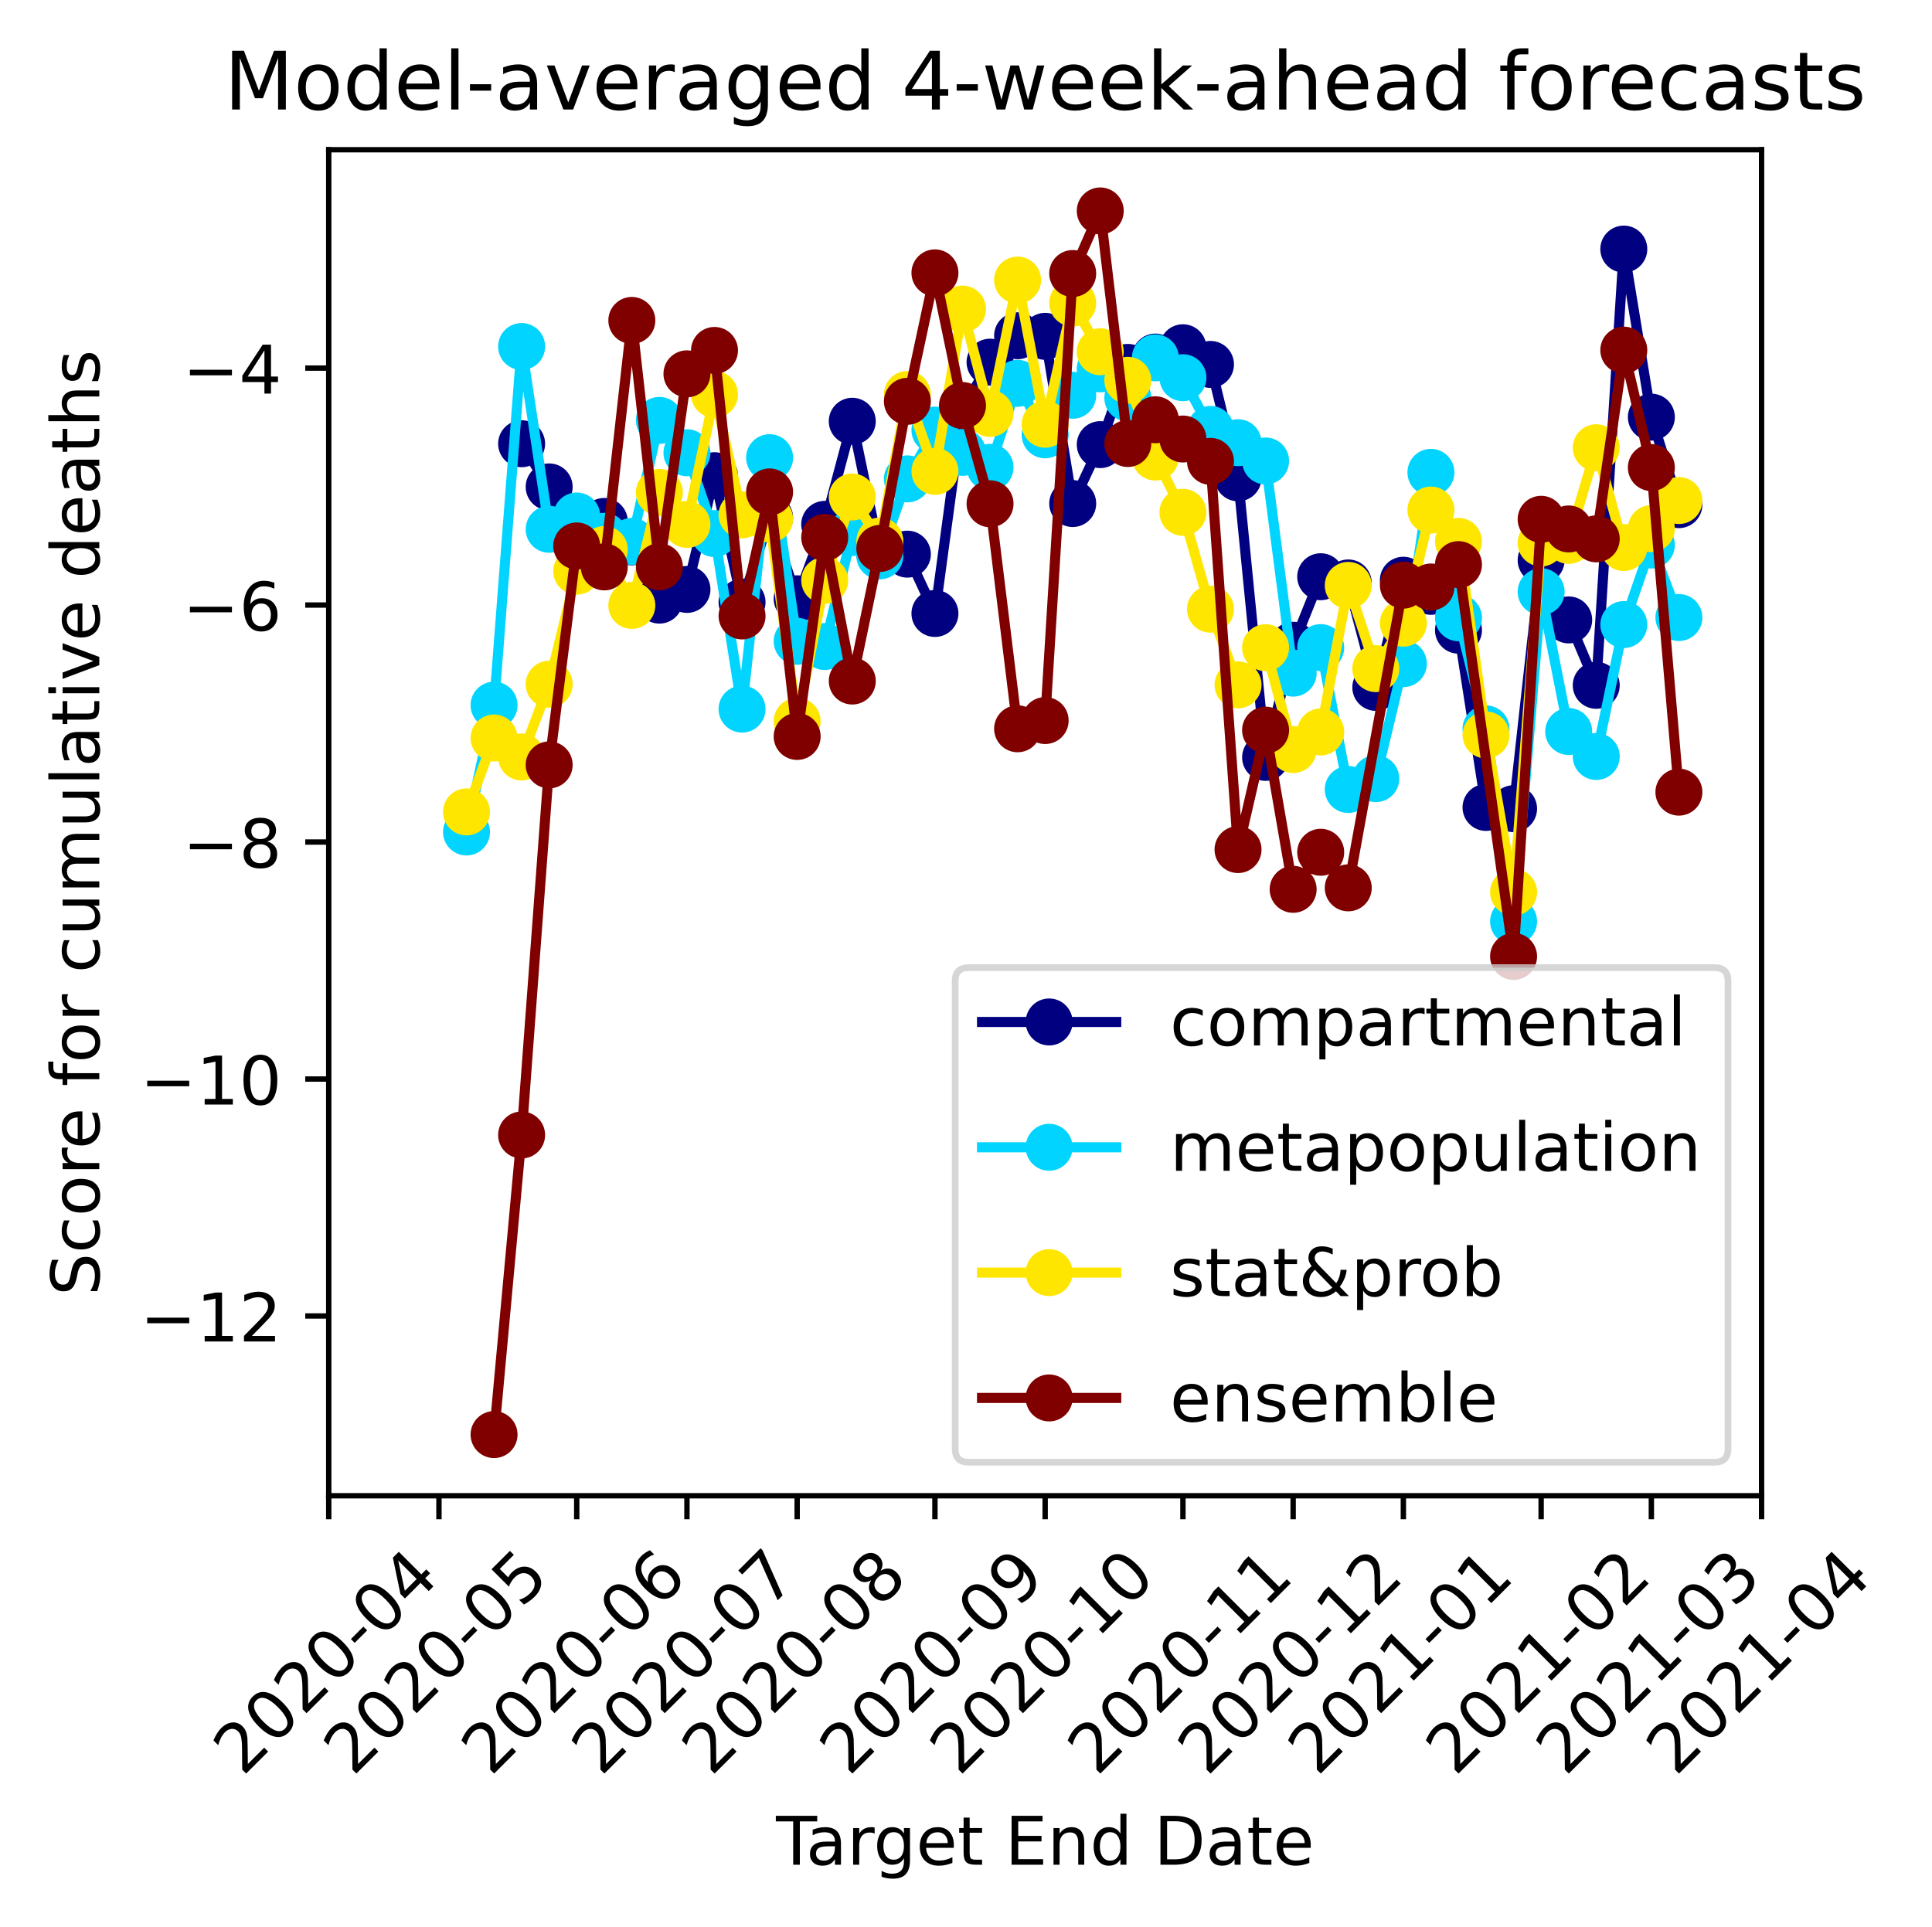 <?xml version="1.0" encoding="utf-8" standalone="no"?>
<!DOCTYPE svg PUBLIC "-//W3C//DTD SVG 1.1//EN"
  "http://www.w3.org/Graphics/SVG/1.1/DTD/svg11.dtd">
<!-- Created with matplotlib (https://matplotlib.org/) -->
<svg height="287.186pt" version="1.1" viewBox="0 0 287.877 287.186" width="287.877pt" xmlns="http://www.w3.org/2000/svg" xmlns:xlink="http://www.w3.org/1999/xlink">
 <defs>
  <style type="text/css">
*{stroke-linecap:butt;stroke-linejoin:round;}
  </style>
 </defs>
 <g id="figure_1">
  <g id="patch_1">
   <path d="M 0 287.186 
L 287.877 287.186 
L 287.877 0 
L 0 0 
z
" style="fill:#ffffff;"/>
  </g>
  <g id="axes_1">
   <g id="patch_2">
    <path d="M 48.983 222.919 
L 262.483 222.919 
L 262.483 22.318 
L 48.983 22.318 
z
" style="fill:#ffffff;"/>
   </g>
   <g id="matplotlib.axis_1">
    <g id="xtick_1">
     <g id="line2d_1">
      <defs>
       <path d="M 0 0 
L 0 3.5 
" id="mfca79dfb87" style="stroke:#000000;stroke-width:0.8;"/>
      </defs>
      <g>
       <use style="stroke:#000000;stroke-width:0.8;" x="48.983" xlink:href="#mfca79dfb87" y="222.919"/>
      </g>
     </g>
     <g id="text_1">
      <!-- 2020-04 -->
      <defs>
       <path d="M 19.188 8.297 
L 53.609 8.297 
L 53.609 0 
L 7.328 0 
L 7.328 8.297 
Q 12.938 14.109 22.625 23.891 
Q 32.328 33.688 34.812 36.531 
Q 39.547 41.844 41.422 45.531 
Q 43.312 49.219 43.312 52.781 
Q 43.312 58.594 39.234 62.25 
Q 35.156 65.922 28.609 65.922 
Q 23.969 65.922 18.812 64.312 
Q 13.672 62.703 7.812 59.422 
L 7.812 69.391 
Q 13.766 71.781 18.938 73 
Q 24.125 74.219 28.422 74.219 
Q 39.75 74.219 46.484 68.547 
Q 53.219 62.891 53.219 53.422 
Q 53.219 48.922 51.531 44.891 
Q 49.859 40.875 45.406 35.406 
Q 44.188 33.984 37.641 27.219 
Q 31.109 20.453 19.188 8.297 
z
" id="DejaVuSans-50"/>
       <path d="M 31.781 66.406 
Q 24.172 66.406 20.328 58.906 
Q 16.5 51.422 16.5 36.375 
Q 16.5 21.391 20.328 13.891 
Q 24.172 6.391 31.781 6.391 
Q 39.453 6.391 43.281 13.891 
Q 47.125 21.391 47.125 36.375 
Q 47.125 51.422 43.281 58.906 
Q 39.453 66.406 31.781 66.406 
z
M 31.781 74.219 
Q 44.047 74.219 50.516 64.516 
Q 56.984 54.828 56.984 36.375 
Q 56.984 17.969 50.516 8.266 
Q 44.047 -1.422 31.781 -1.422 
Q 19.531 -1.422 13.062 8.266 
Q 6.594 17.969 6.594 36.375 
Q 6.594 54.828 13.062 64.516 
Q 19.531 74.219 31.781 74.219 
z
" id="DejaVuSans-48"/>
       <path d="M 4.891 31.391 
L 31.203 31.391 
L 31.203 23.391 
L 4.891 23.391 
z
" id="DejaVuSans-45"/>
       <path d="M 37.797 64.312 
L 12.891 25.391 
L 37.797 25.391 
z
M 35.203 72.906 
L 47.609 72.906 
L 47.609 25.391 
L 58.016 25.391 
L 58.016 17.188 
L 47.609 17.188 
L 47.609 0 
L 37.797 0 
L 37.797 17.188 
L 4.891 17.188 
L 4.891 26.703 
z
" id="DejaVuSans-52"/>
      </defs>
      <g transform="translate(36.162 264.837)rotate(-45)scale(0.1 -0.1)">
       <use xlink:href="#DejaVuSans-50"/>
       <use x="63.623" xlink:href="#DejaVuSans-48"/>
       <use x="127.246" xlink:href="#DejaVuSans-50"/>
       <use x="190.869" xlink:href="#DejaVuSans-48"/>
       <use x="254.492" xlink:href="#DejaVuSans-45"/>
       <use x="290.576" xlink:href="#DejaVuSans-48"/>
       <use x="354.199" xlink:href="#DejaVuSans-52"/>
      </g>
     </g>
    </g>
    <g id="xtick_2">
     <g id="line2d_2">
      <g>
       <use style="stroke:#000000;stroke-width:0.8;" x="65.406" xlink:href="#mfca79dfb87" y="222.919"/>
      </g>
     </g>
     <g id="text_2">
      <!-- 2020-05 -->
      <defs>
       <path d="M 10.797 72.906 
L 49.516 72.906 
L 49.516 64.594 
L 19.828 64.594 
L 19.828 46.734 
Q 21.969 47.469 24.109 47.828 
Q 26.266 48.188 28.422 48.188 
Q 40.625 48.188 47.75 41.5 
Q 54.891 34.812 54.891 23.391 
Q 54.891 11.625 47.562 5.094 
Q 40.234 -1.422 26.906 -1.422 
Q 22.312 -1.422 17.547 -0.641 
Q 12.797 0.141 7.719 1.703 
L 7.719 11.625 
Q 12.109 9.234 16.797 8.062 
Q 21.484 6.891 26.703 6.891 
Q 35.156 6.891 40.078 11.328 
Q 45.016 15.766 45.016 23.391 
Q 45.016 31 40.078 35.438 
Q 35.156 39.891 26.703 39.891 
Q 22.75 39.891 18.812 39.016 
Q 14.891 38.141 10.797 36.281 
z
" id="DejaVuSans-53"/>
      </defs>
      <g transform="translate(52.585 264.837)rotate(-45)scale(0.1 -0.1)">
       <use xlink:href="#DejaVuSans-50"/>
       <use x="63.623" xlink:href="#DejaVuSans-48"/>
       <use x="127.246" xlink:href="#DejaVuSans-50"/>
       <use x="190.869" xlink:href="#DejaVuSans-48"/>
       <use x="254.492" xlink:href="#DejaVuSans-45"/>
       <use x="290.576" xlink:href="#DejaVuSans-48"/>
       <use x="354.199" xlink:href="#DejaVuSans-53"/>
      </g>
     </g>
    </g>
    <g id="xtick_3">
     <g id="line2d_3">
      <g>
       <use style="stroke:#000000;stroke-width:0.8;" x="85.935" xlink:href="#mfca79dfb87" y="222.919"/>
      </g>
     </g>
     <g id="text_3">
      <!-- 2020-06 -->
      <defs>
       <path d="M 33.016 40.375 
Q 26.375 40.375 22.484 35.828 
Q 18.609 31.297 18.609 23.391 
Q 18.609 15.531 22.484 10.953 
Q 26.375 6.391 33.016 6.391 
Q 39.656 6.391 43.531 10.953 
Q 47.406 15.531 47.406 23.391 
Q 47.406 31.297 43.531 35.828 
Q 39.656 40.375 33.016 40.375 
z
M 52.594 71.297 
L 52.594 62.312 
Q 48.875 64.062 45.094 64.984 
Q 41.312 65.922 37.594 65.922 
Q 27.828 65.922 22.672 59.328 
Q 17.531 52.734 16.797 39.406 
Q 19.672 43.656 24.016 45.922 
Q 28.375 48.188 33.594 48.188 
Q 44.578 48.188 50.953 41.516 
Q 57.328 34.859 57.328 23.391 
Q 57.328 12.156 50.688 5.359 
Q 44.047 -1.422 33.016 -1.422 
Q 20.359 -1.422 13.672 8.266 
Q 6.984 17.969 6.984 36.375 
Q 6.984 53.656 15.188 63.938 
Q 23.391 74.219 37.203 74.219 
Q 40.922 74.219 44.703 73.484 
Q 48.484 72.75 52.594 71.297 
z
" id="DejaVuSans-54"/>
      </defs>
      <g transform="translate(73.113 264.837)rotate(-45)scale(0.1 -0.1)">
       <use xlink:href="#DejaVuSans-50"/>
       <use x="63.623" xlink:href="#DejaVuSans-48"/>
       <use x="127.246" xlink:href="#DejaVuSans-50"/>
       <use x="190.869" xlink:href="#DejaVuSans-48"/>
       <use x="254.492" xlink:href="#DejaVuSans-45"/>
       <use x="290.576" xlink:href="#DejaVuSans-48"/>
       <use x="354.199" xlink:href="#DejaVuSans-54"/>
      </g>
     </g>
    </g>
    <g id="xtick_4">
     <g id="line2d_4">
      <g>
       <use style="stroke:#000000;stroke-width:0.8;" x="102.358" xlink:href="#mfca79dfb87" y="222.919"/>
      </g>
     </g>
     <g id="text_4">
      <!-- 2020-07 -->
      <defs>
       <path d="M 8.203 72.906 
L 55.078 72.906 
L 55.078 68.703 
L 28.609 0 
L 18.312 0 
L 43.219 64.594 
L 8.203 64.594 
z
" id="DejaVuSans-55"/>
      </defs>
      <g transform="translate(89.537 264.837)rotate(-45)scale(0.1 -0.1)">
       <use xlink:href="#DejaVuSans-50"/>
       <use x="63.623" xlink:href="#DejaVuSans-48"/>
       <use x="127.246" xlink:href="#DejaVuSans-50"/>
       <use x="190.869" xlink:href="#DejaVuSans-48"/>
       <use x="254.492" xlink:href="#DejaVuSans-45"/>
       <use x="290.576" xlink:href="#DejaVuSans-48"/>
       <use x="354.199" xlink:href="#DejaVuSans-55"/>
      </g>
     </g>
    </g>
    <g id="xtick_5">
     <g id="line2d_5">
      <g>
       <use style="stroke:#000000;stroke-width:0.8;" x="118.781" xlink:href="#mfca79dfb87" y="222.919"/>
      </g>
     </g>
     <g id="text_5">
      <!-- 2020-08 -->
      <defs>
       <path d="M 31.781 34.625 
Q 24.75 34.625 20.719 30.859 
Q 16.703 27.094 16.703 20.516 
Q 16.703 13.922 20.719 10.156 
Q 24.75 6.391 31.781 6.391 
Q 38.812 6.391 42.859 10.172 
Q 46.922 13.969 46.922 20.516 
Q 46.922 27.094 42.891 30.859 
Q 38.875 34.625 31.781 34.625 
z
M 21.922 38.812 
Q 15.578 40.375 12.031 44.719 
Q 8.5 49.078 8.5 55.328 
Q 8.5 64.062 14.719 69.141 
Q 20.953 74.219 31.781 74.219 
Q 42.672 74.219 48.875 69.141 
Q 55.078 64.062 55.078 55.328 
Q 55.078 49.078 51.531 44.719 
Q 48 40.375 41.703 38.812 
Q 48.828 37.156 52.797 32.312 
Q 56.781 27.484 56.781 20.516 
Q 56.781 9.906 50.312 4.234 
Q 43.844 -1.422 31.781 -1.422 
Q 19.734 -1.422 13.25 4.234 
Q 6.781 9.906 6.781 20.516 
Q 6.781 27.484 10.781 32.312 
Q 14.797 37.156 21.922 38.812 
z
M 18.312 54.391 
Q 18.312 48.734 21.844 45.562 
Q 25.391 42.391 31.781 42.391 
Q 38.141 42.391 41.719 45.562 
Q 45.312 48.734 45.312 54.391 
Q 45.312 60.062 41.719 63.234 
Q 38.141 66.406 31.781 66.406 
Q 25.391 66.406 21.844 63.234 
Q 18.312 60.062 18.312 54.391 
z
" id="DejaVuSans-56"/>
      </defs>
      <g transform="translate(105.96 264.837)rotate(-45)scale(0.1 -0.1)">
       <use xlink:href="#DejaVuSans-50"/>
       <use x="63.623" xlink:href="#DejaVuSans-48"/>
       <use x="127.246" xlink:href="#DejaVuSans-50"/>
       <use x="190.869" xlink:href="#DejaVuSans-48"/>
       <use x="254.492" xlink:href="#DejaVuSans-45"/>
       <use x="290.576" xlink:href="#DejaVuSans-48"/>
       <use x="354.199" xlink:href="#DejaVuSans-56"/>
      </g>
     </g>
    </g>
    <g id="xtick_6">
     <g id="line2d_6">
      <g>
       <use style="stroke:#000000;stroke-width:0.8;" x="139.31" xlink:href="#mfca79dfb87" y="222.919"/>
      </g>
     </g>
     <g id="text_6">
      <!-- 2020-09 -->
      <defs>
       <path d="M 10.984 1.516 
L 10.984 10.5 
Q 14.703 8.734 18.5 7.812 
Q 22.312 6.891 25.984 6.891 
Q 35.75 6.891 40.891 13.453 
Q 46.047 20.016 46.781 33.406 
Q 43.953 29.203 39.594 26.953 
Q 35.25 24.703 29.984 24.703 
Q 19.047 24.703 12.672 31.312 
Q 6.297 37.938 6.297 49.422 
Q 6.297 60.641 12.938 67.422 
Q 19.578 74.219 30.609 74.219 
Q 43.266 74.219 49.922 64.516 
Q 56.594 54.828 56.594 36.375 
Q 56.594 19.141 48.406 8.859 
Q 40.234 -1.422 26.422 -1.422 
Q 22.703 -1.422 18.891 -0.688 
Q 15.094 0.047 10.984 1.516 
z
M 30.609 32.422 
Q 37.25 32.422 41.125 36.953 
Q 45.016 41.5 45.016 49.422 
Q 45.016 57.281 41.125 61.844 
Q 37.25 66.406 30.609 66.406 
Q 23.969 66.406 20.094 61.844 
Q 16.219 57.281 16.219 49.422 
Q 16.219 41.5 20.094 36.953 
Q 23.969 32.422 30.609 32.422 
z
" id="DejaVuSans-57"/>
      </defs>
      <g transform="translate(126.489 264.837)rotate(-45)scale(0.1 -0.1)">
       <use xlink:href="#DejaVuSans-50"/>
       <use x="63.623" xlink:href="#DejaVuSans-48"/>
       <use x="127.246" xlink:href="#DejaVuSans-50"/>
       <use x="190.869" xlink:href="#DejaVuSans-48"/>
       <use x="254.492" xlink:href="#DejaVuSans-45"/>
       <use x="290.576" xlink:href="#DejaVuSans-48"/>
       <use x="354.199" xlink:href="#DejaVuSans-57"/>
      </g>
     </g>
    </g>
    <g id="xtick_7">
     <g id="line2d_7">
      <g>
       <use style="stroke:#000000;stroke-width:0.8;" x="155.733" xlink:href="#mfca79dfb87" y="222.919"/>
      </g>
     </g>
     <g id="text_7">
      <!-- 2020-10 -->
      <defs>
       <path d="M 12.406 8.297 
L 28.516 8.297 
L 28.516 63.922 
L 10.984 60.406 
L 10.984 69.391 
L 28.422 72.906 
L 38.281 72.906 
L 38.281 8.297 
L 54.391 8.297 
L 54.391 0 
L 12.406 0 
z
" id="DejaVuSans-49"/>
      </defs>
      <g transform="translate(142.912 264.837)rotate(-45)scale(0.1 -0.1)">
       <use xlink:href="#DejaVuSans-50"/>
       <use x="63.623" xlink:href="#DejaVuSans-48"/>
       <use x="127.246" xlink:href="#DejaVuSans-50"/>
       <use x="190.869" xlink:href="#DejaVuSans-48"/>
       <use x="254.492" xlink:href="#DejaVuSans-45"/>
       <use x="290.576" xlink:href="#DejaVuSans-49"/>
       <use x="354.199" xlink:href="#DejaVuSans-48"/>
      </g>
     </g>
    </g>
    <g id="xtick_8">
     <g id="line2d_8">
      <g>
       <use style="stroke:#000000;stroke-width:0.8;" x="176.262" xlink:href="#mfca79dfb87" y="222.919"/>
      </g>
     </g>
     <g id="text_8">
      <!-- 2020-11 -->
      <g transform="translate(163.441 264.837)rotate(-45)scale(0.1 -0.1)">
       <use xlink:href="#DejaVuSans-50"/>
       <use x="63.623" xlink:href="#DejaVuSans-48"/>
       <use x="127.246" xlink:href="#DejaVuSans-50"/>
       <use x="190.869" xlink:href="#DejaVuSans-48"/>
       <use x="254.492" xlink:href="#DejaVuSans-45"/>
       <use x="290.576" xlink:href="#DejaVuSans-49"/>
       <use x="354.199" xlink:href="#DejaVuSans-49"/>
      </g>
     </g>
    </g>
    <g id="xtick_9">
     <g id="line2d_9">
      <g>
       <use style="stroke:#000000;stroke-width:0.8;" x="192.685" xlink:href="#mfca79dfb87" y="222.919"/>
      </g>
     </g>
     <g id="text_9">
      <!-- 2020-12 -->
      <g transform="translate(179.864 264.837)rotate(-45)scale(0.1 -0.1)">
       <use xlink:href="#DejaVuSans-50"/>
       <use x="63.623" xlink:href="#DejaVuSans-48"/>
       <use x="127.246" xlink:href="#DejaVuSans-50"/>
       <use x="190.869" xlink:href="#DejaVuSans-48"/>
       <use x="254.492" xlink:href="#DejaVuSans-45"/>
       <use x="290.576" xlink:href="#DejaVuSans-49"/>
       <use x="354.199" xlink:href="#DejaVuSans-50"/>
      </g>
     </g>
    </g>
    <g id="xtick_10">
     <g id="line2d_10">
      <g>
       <use style="stroke:#000000;stroke-width:0.8;" x="209.108" xlink:href="#mfca79dfb87" y="222.919"/>
      </g>
     </g>
     <g id="text_10">
      <!-- 2021-01 -->
      <g transform="translate(196.287 264.837)rotate(-45)scale(0.1 -0.1)">
       <use xlink:href="#DejaVuSans-50"/>
       <use x="63.623" xlink:href="#DejaVuSans-48"/>
       <use x="127.246" xlink:href="#DejaVuSans-50"/>
       <use x="190.869" xlink:href="#DejaVuSans-49"/>
       <use x="254.492" xlink:href="#DejaVuSans-45"/>
       <use x="290.576" xlink:href="#DejaVuSans-48"/>
       <use x="354.199" xlink:href="#DejaVuSans-49"/>
      </g>
     </g>
    </g>
    <g id="xtick_11">
     <g id="line2d_11">
      <g>
       <use style="stroke:#000000;stroke-width:0.8;" x="229.637" xlink:href="#mfca79dfb87" y="222.919"/>
      </g>
     </g>
     <g id="text_11">
      <!-- 2021-02 -->
      <g transform="translate(216.816 264.837)rotate(-45)scale(0.1 -0.1)">
       <use xlink:href="#DejaVuSans-50"/>
       <use x="63.623" xlink:href="#DejaVuSans-48"/>
       <use x="127.246" xlink:href="#DejaVuSans-50"/>
       <use x="190.869" xlink:href="#DejaVuSans-49"/>
       <use x="254.492" xlink:href="#DejaVuSans-45"/>
       <use x="290.576" xlink:href="#DejaVuSans-48"/>
       <use x="354.199" xlink:href="#DejaVuSans-50"/>
      </g>
     </g>
    </g>
    <g id="xtick_12">
     <g id="line2d_12">
      <g>
       <use style="stroke:#000000;stroke-width:0.8;" x="246.06" xlink:href="#mfca79dfb87" y="222.919"/>
      </g>
     </g>
     <g id="text_12">
      <!-- 2021-03 -->
      <defs>
       <path d="M 40.578 39.312 
Q 47.656 37.797 51.625 33 
Q 55.609 28.219 55.609 21.188 
Q 55.609 10.406 48.188 4.484 
Q 40.766 -1.422 27.094 -1.422 
Q 22.516 -1.422 17.656 -0.516 
Q 12.797 0.391 7.625 2.203 
L 7.625 11.719 
Q 11.719 9.328 16.594 8.109 
Q 21.484 6.891 26.812 6.891 
Q 36.078 6.891 40.938 10.547 
Q 45.797 14.203 45.797 21.188 
Q 45.797 27.641 41.281 31.266 
Q 36.766 34.906 28.719 34.906 
L 20.219 34.906 
L 20.219 43.016 
L 29.109 43.016 
Q 36.375 43.016 40.234 45.922 
Q 44.094 48.828 44.094 54.297 
Q 44.094 59.906 40.109 62.906 
Q 36.141 65.922 28.719 65.922 
Q 24.656 65.922 20.016 65.031 
Q 15.375 64.156 9.812 62.312 
L 9.812 71.094 
Q 15.438 72.656 20.344 73.438 
Q 25.25 74.219 29.594 74.219 
Q 40.828 74.219 47.359 69.109 
Q 53.906 64.016 53.906 55.328 
Q 53.906 49.266 50.438 45.094 
Q 46.969 40.922 40.578 39.312 
z
" id="DejaVuSans-51"/>
      </defs>
      <g transform="translate(233.239 264.837)rotate(-45)scale(0.1 -0.1)">
       <use xlink:href="#DejaVuSans-50"/>
       <use x="63.623" xlink:href="#DejaVuSans-48"/>
       <use x="127.246" xlink:href="#DejaVuSans-50"/>
       <use x="190.869" xlink:href="#DejaVuSans-49"/>
       <use x="254.492" xlink:href="#DejaVuSans-45"/>
       <use x="290.576" xlink:href="#DejaVuSans-48"/>
       <use x="354.199" xlink:href="#DejaVuSans-51"/>
      </g>
     </g>
    </g>
    <g id="xtick_13">
     <g id="line2d_13">
      <g>
       <use style="stroke:#000000;stroke-width:0.8;" x="262.483" xlink:href="#mfca79dfb87" y="222.919"/>
      </g>
     </g>
     <g id="text_13">
      <!-- 2021-04 -->
      <g transform="translate(249.662 264.837)rotate(-45)scale(0.1 -0.1)">
       <use xlink:href="#DejaVuSans-50"/>
       <use x="63.623" xlink:href="#DejaVuSans-48"/>
       <use x="127.246" xlink:href="#DejaVuSans-50"/>
       <use x="190.869" xlink:href="#DejaVuSans-49"/>
       <use x="254.492" xlink:href="#DejaVuSans-45"/>
       <use x="290.576" xlink:href="#DejaVuSans-48"/>
       <use x="354.199" xlink:href="#DejaVuSans-52"/>
      </g>
     </g>
    </g>
    <g id="text_14">
     <!-- Target End Date -->
     <defs>
      <path d="M -0.297 72.906 
L 61.375 72.906 
L 61.375 64.594 
L 35.5 64.594 
L 35.5 0 
L 25.594 0 
L 25.594 64.594 
L -0.297 64.594 
z
" id="DejaVuSans-84"/>
      <path d="M 34.281 27.484 
Q 23.391 27.484 19.188 25 
Q 14.984 22.516 14.984 16.5 
Q 14.984 11.719 18.141 8.906 
Q 21.297 6.109 26.703 6.109 
Q 34.188 6.109 38.703 11.406 
Q 43.219 16.703 43.219 25.484 
L 43.219 27.484 
z
M 52.203 31.203 
L 52.203 0 
L 43.219 0 
L 43.219 8.297 
Q 40.141 3.328 35.547 0.953 
Q 30.953 -1.422 24.312 -1.422 
Q 15.922 -1.422 10.953 3.297 
Q 6 8.016 6 15.922 
Q 6 25.141 12.172 29.828 
Q 18.359 34.516 30.609 34.516 
L 43.219 34.516 
L 43.219 35.406 
Q 43.219 41.609 39.141 45 
Q 35.062 48.391 27.688 48.391 
Q 23 48.391 18.547 47.266 
Q 14.109 46.141 10.016 43.891 
L 10.016 52.203 
Q 14.938 54.109 19.578 55.047 
Q 24.219 56 28.609 56 
Q 40.484 56 46.344 49.844 
Q 52.203 43.703 52.203 31.203 
z
" id="DejaVuSans-97"/>
      <path d="M 41.109 46.297 
Q 39.594 47.172 37.812 47.578 
Q 36.031 48 33.891 48 
Q 26.266 48 22.188 43.047 
Q 18.109 38.094 18.109 28.812 
L 18.109 0 
L 9.078 0 
L 9.078 54.688 
L 18.109 54.688 
L 18.109 46.188 
Q 20.953 51.172 25.484 53.578 
Q 30.031 56 36.531 56 
Q 37.453 56 38.578 55.875 
Q 39.703 55.766 41.062 55.516 
z
" id="DejaVuSans-114"/>
      <path d="M 45.406 27.984 
Q 45.406 37.75 41.375 43.109 
Q 37.359 48.484 30.078 48.484 
Q 22.859 48.484 18.828 43.109 
Q 14.797 37.75 14.797 27.984 
Q 14.797 18.266 18.828 12.891 
Q 22.859 7.516 30.078 7.516 
Q 37.359 7.516 41.375 12.891 
Q 45.406 18.266 45.406 27.984 
z
M 54.391 6.781 
Q 54.391 -7.172 48.188 -13.984 
Q 42 -20.797 29.203 -20.797 
Q 24.469 -20.797 20.266 -20.094 
Q 16.062 -19.391 12.109 -17.922 
L 12.109 -9.188 
Q 16.062 -11.328 19.922 -12.344 
Q 23.781 -13.375 27.781 -13.375 
Q 36.625 -13.375 41.016 -8.766 
Q 45.406 -4.156 45.406 5.172 
L 45.406 9.625 
Q 42.625 4.781 38.281 2.391 
Q 33.938 0 27.875 0 
Q 17.828 0 11.672 7.656 
Q 5.516 15.328 5.516 27.984 
Q 5.516 40.672 11.672 48.328 
Q 17.828 56 27.875 56 
Q 33.938 56 38.281 53.609 
Q 42.625 51.219 45.406 46.391 
L 45.406 54.688 
L 54.391 54.688 
z
" id="DejaVuSans-103"/>
      <path d="M 56.203 29.594 
L 56.203 25.203 
L 14.891 25.203 
Q 15.484 15.922 20.484 11.062 
Q 25.484 6.203 34.422 6.203 
Q 39.594 6.203 44.453 7.469 
Q 49.312 8.734 54.109 11.281 
L 54.109 2.781 
Q 49.266 0.734 44.188 -0.344 
Q 39.109 -1.422 33.891 -1.422 
Q 20.797 -1.422 13.156 6.188 
Q 5.516 13.812 5.516 26.812 
Q 5.516 40.234 12.766 48.109 
Q 20.016 56 32.328 56 
Q 43.359 56 49.781 48.891 
Q 56.203 41.797 56.203 29.594 
z
M 47.219 32.234 
Q 47.125 39.594 43.094 43.984 
Q 39.062 48.391 32.422 48.391 
Q 24.906 48.391 20.391 44.141 
Q 15.875 39.891 15.188 32.172 
z
" id="DejaVuSans-101"/>
      <path d="M 18.312 70.219 
L 18.312 54.688 
L 36.812 54.688 
L 36.812 47.703 
L 18.312 47.703 
L 18.312 18.016 
Q 18.312 11.328 20.141 9.422 
Q 21.969 7.516 27.594 7.516 
L 36.812 7.516 
L 36.812 0 
L 27.594 0 
Q 17.188 0 13.234 3.875 
Q 9.281 7.766 9.281 18.016 
L 9.281 47.703 
L 2.688 47.703 
L 2.688 54.688 
L 9.281 54.688 
L 9.281 70.219 
z
" id="DejaVuSans-116"/>
      <path id="DejaVuSans-32"/>
      <path d="M 9.812 72.906 
L 55.906 72.906 
L 55.906 64.594 
L 19.672 64.594 
L 19.672 43.016 
L 54.391 43.016 
L 54.391 34.719 
L 19.672 34.719 
L 19.672 8.297 
L 56.781 8.297 
L 56.781 0 
L 9.812 0 
z
" id="DejaVuSans-69"/>
      <path d="M 54.891 33.016 
L 54.891 0 
L 45.906 0 
L 45.906 32.719 
Q 45.906 40.484 42.875 44.328 
Q 39.844 48.188 33.797 48.188 
Q 26.516 48.188 22.312 43.547 
Q 18.109 38.922 18.109 30.906 
L 18.109 0 
L 9.078 0 
L 9.078 54.688 
L 18.109 54.688 
L 18.109 46.188 
Q 21.344 51.125 25.703 53.562 
Q 30.078 56 35.797 56 
Q 45.219 56 50.047 50.172 
Q 54.891 44.344 54.891 33.016 
z
" id="DejaVuSans-110"/>
      <path d="M 45.406 46.391 
L 45.406 75.984 
L 54.391 75.984 
L 54.391 0 
L 45.406 0 
L 45.406 8.203 
Q 42.578 3.328 38.25 0.953 
Q 33.938 -1.422 27.875 -1.422 
Q 17.969 -1.422 11.734 6.484 
Q 5.516 14.406 5.516 27.297 
Q 5.516 40.188 11.734 48.094 
Q 17.969 56 27.875 56 
Q 33.938 56 38.25 53.625 
Q 42.578 51.266 45.406 46.391 
z
M 14.797 27.297 
Q 14.797 17.391 18.875 11.75 
Q 22.953 6.109 30.078 6.109 
Q 37.203 6.109 41.297 11.75 
Q 45.406 17.391 45.406 27.297 
Q 45.406 37.203 41.297 42.844 
Q 37.203 48.484 30.078 48.484 
Q 22.953 48.484 18.875 42.844 
Q 14.797 37.203 14.797 27.297 
z
" id="DejaVuSans-100"/>
      <path d="M 19.672 64.797 
L 19.672 8.109 
L 31.594 8.109 
Q 46.688 8.109 53.688 14.938 
Q 60.688 21.781 60.688 36.531 
Q 60.688 51.172 53.688 57.984 
Q 46.688 64.797 31.594 64.797 
z
M 9.812 72.906 
L 30.078 72.906 
Q 51.266 72.906 61.172 64.094 
Q 71.094 55.281 71.094 36.531 
Q 71.094 17.672 61.125 8.828 
Q 51.172 0 30.078 0 
L 9.812 0 
z
" id="DejaVuSans-68"/>
     </defs>
     <g transform="translate(115.63 277.906)scale(0.1 -0.1)">
      <use xlink:href="#DejaVuSans-84"/>
      <use x="44.584" xlink:href="#DejaVuSans-97"/>
      <use x="105.863" xlink:href="#DejaVuSans-114"/>
      <use x="145.227" xlink:href="#DejaVuSans-103"/>
      <use x="208.703" xlink:href="#DejaVuSans-101"/>
      <use x="270.227" xlink:href="#DejaVuSans-116"/>
      <use x="309.436" xlink:href="#DejaVuSans-32"/>
      <use x="341.223" xlink:href="#DejaVuSans-69"/>
      <use x="404.406" xlink:href="#DejaVuSans-110"/>
      <use x="467.785" xlink:href="#DejaVuSans-100"/>
      <use x="531.262" xlink:href="#DejaVuSans-32"/>
      <use x="563.049" xlink:href="#DejaVuSans-68"/>
      <use x="640.051" xlink:href="#DejaVuSans-97"/>
      <use x="701.33" xlink:href="#DejaVuSans-116"/>
      <use x="740.539" xlink:href="#DejaVuSans-101"/>
     </g>
    </g>
   </g>
   <g id="matplotlib.axis_2">
    <g id="ytick_1">
     <g id="line2d_14">
      <defs>
       <path d="M 0 0 
L -3.5 0 
" id="ma9298db53f" style="stroke:#000000;stroke-width:0.8;"/>
      </defs>
      <g>
       <use style="stroke:#000000;stroke-width:0.8;" x="48.983" xlink:href="#ma9298db53f" y="196.126"/>
      </g>
     </g>
     <g id="text_15">
      <!-- −12 -->
      <defs>
       <path d="M 10.594 35.5 
L 73.188 35.5 
L 73.188 27.203 
L 10.594 27.203 
z
" id="DejaVuSans-8722"/>
      </defs>
      <g transform="translate(20.878 199.925)scale(0.1 -0.1)">
       <use xlink:href="#DejaVuSans-8722"/>
       <use x="83.789" xlink:href="#DejaVuSans-49"/>
       <use x="147.412" xlink:href="#DejaVuSans-50"/>
      </g>
     </g>
    </g>
    <g id="ytick_2">
     <g id="line2d_15">
      <g>
       <use style="stroke:#000000;stroke-width:0.8;" x="48.983" xlink:href="#ma9298db53f" y="160.809"/>
      </g>
     </g>
     <g id="text_16">
      <!-- −10 -->
      <g transform="translate(20.878 164.608)scale(0.1 -0.1)">
       <use xlink:href="#DejaVuSans-8722"/>
       <use x="83.789" xlink:href="#DejaVuSans-49"/>
       <use x="147.412" xlink:href="#DejaVuSans-48"/>
      </g>
     </g>
    </g>
    <g id="ytick_3">
     <g id="line2d_16">
      <g>
       <use style="stroke:#000000;stroke-width:0.8;" x="48.983" xlink:href="#ma9298db53f" y="125.491"/>
      </g>
     </g>
     <g id="text_17">
      <!-- −8 -->
      <g transform="translate(27.241 129.29)scale(0.1 -0.1)">
       <use xlink:href="#DejaVuSans-8722"/>
       <use x="83.789" xlink:href="#DejaVuSans-56"/>
      </g>
     </g>
    </g>
    <g id="ytick_4">
     <g id="line2d_17">
      <g>
       <use style="stroke:#000000;stroke-width:0.8;" x="48.983" xlink:href="#ma9298db53f" y="90.174"/>
      </g>
     </g>
     <g id="text_18">
      <!-- −6 -->
      <g transform="translate(27.241 93.973)scale(0.1 -0.1)">
       <use xlink:href="#DejaVuSans-8722"/>
       <use x="83.789" xlink:href="#DejaVuSans-54"/>
      </g>
     </g>
    </g>
    <g id="ytick_5">
     <g id="line2d_18">
      <g>
       <use style="stroke:#000000;stroke-width:0.8;" x="48.983" xlink:href="#ma9298db53f" y="54.856"/>
      </g>
     </g>
     <g id="text_19">
      <!-- −4 -->
      <g transform="translate(27.241 58.655)scale(0.1 -0.1)">
       <use xlink:href="#DejaVuSans-8722"/>
       <use x="83.789" xlink:href="#DejaVuSans-52"/>
      </g>
     </g>
    </g>
    <g id="text_20">
     <!-- Score for cumulative deaths -->
     <defs>
      <path d="M 53.516 70.516 
L 53.516 60.891 
Q 47.906 63.578 42.922 64.891 
Q 37.938 66.219 33.297 66.219 
Q 25.25 66.219 20.875 63.094 
Q 16.5 59.969 16.5 54.203 
Q 16.5 49.359 19.406 46.891 
Q 22.312 44.438 30.422 42.922 
L 36.375 41.703 
Q 47.406 39.594 52.656 34.297 
Q 57.906 29 57.906 20.125 
Q 57.906 9.516 50.797 4.047 
Q 43.703 -1.422 29.984 -1.422 
Q 24.812 -1.422 18.969 -0.25 
Q 13.141 0.922 6.891 3.219 
L 6.891 13.375 
Q 12.891 10.016 18.656 8.297 
Q 24.422 6.594 29.984 6.594 
Q 38.422 6.594 43.016 9.906 
Q 47.609 13.234 47.609 19.391 
Q 47.609 24.75 44.312 27.781 
Q 41.016 30.812 33.5 32.328 
L 27.484 33.5 
Q 16.453 35.688 11.516 40.375 
Q 6.594 45.062 6.594 53.422 
Q 6.594 63.094 13.406 68.656 
Q 20.219 74.219 32.172 74.219 
Q 37.312 74.219 42.625 73.281 
Q 47.953 72.359 53.516 70.516 
z
" id="DejaVuSans-83"/>
      <path d="M 48.781 52.594 
L 48.781 44.188 
Q 44.969 46.297 41.141 47.344 
Q 37.312 48.391 33.406 48.391 
Q 24.656 48.391 19.812 42.844 
Q 14.984 37.312 14.984 27.297 
Q 14.984 17.281 19.812 11.734 
Q 24.656 6.203 33.406 6.203 
Q 37.312 6.203 41.141 7.25 
Q 44.969 8.297 48.781 10.406 
L 48.781 2.094 
Q 45.016 0.344 40.984 -0.531 
Q 36.969 -1.422 32.422 -1.422 
Q 20.062 -1.422 12.781 6.344 
Q 5.516 14.109 5.516 27.297 
Q 5.516 40.672 12.859 48.328 
Q 20.219 56 33.016 56 
Q 37.156 56 41.109 55.141 
Q 45.062 54.297 48.781 52.594 
z
" id="DejaVuSans-99"/>
      <path d="M 30.609 48.391 
Q 23.391 48.391 19.188 42.75 
Q 14.984 37.109 14.984 27.297 
Q 14.984 17.484 19.156 11.844 
Q 23.344 6.203 30.609 6.203 
Q 37.797 6.203 41.984 11.859 
Q 46.188 17.531 46.188 27.297 
Q 46.188 37.016 41.984 42.703 
Q 37.797 48.391 30.609 48.391 
z
M 30.609 56 
Q 42.328 56 49.016 48.375 
Q 55.719 40.766 55.719 27.297 
Q 55.719 13.875 49.016 6.219 
Q 42.328 -1.422 30.609 -1.422 
Q 18.844 -1.422 12.172 6.219 
Q 5.516 13.875 5.516 27.297 
Q 5.516 40.766 12.172 48.375 
Q 18.844 56 30.609 56 
z
" id="DejaVuSans-111"/>
      <path d="M 37.109 75.984 
L 37.109 68.5 
L 28.516 68.5 
Q 23.688 68.5 21.797 66.547 
Q 19.922 64.594 19.922 59.516 
L 19.922 54.688 
L 34.719 54.688 
L 34.719 47.703 
L 19.922 47.703 
L 19.922 0 
L 10.891 0 
L 10.891 47.703 
L 2.297 47.703 
L 2.297 54.688 
L 10.891 54.688 
L 10.891 58.5 
Q 10.891 67.625 15.141 71.797 
Q 19.391 75.984 28.609 75.984 
z
" id="DejaVuSans-102"/>
      <path d="M 8.5 21.578 
L 8.5 54.688 
L 17.484 54.688 
L 17.484 21.922 
Q 17.484 14.156 20.5 10.266 
Q 23.531 6.391 29.594 6.391 
Q 36.859 6.391 41.078 11.031 
Q 45.312 15.672 45.312 23.688 
L 45.312 54.688 
L 54.297 54.688 
L 54.297 0 
L 45.312 0 
L 45.312 8.406 
Q 42.047 3.422 37.719 1 
Q 33.406 -1.422 27.688 -1.422 
Q 18.266 -1.422 13.375 4.438 
Q 8.5 10.297 8.5 21.578 
z
M 31.109 56 
z
" id="DejaVuSans-117"/>
      <path d="M 52 44.188 
Q 55.375 50.25 60.062 53.125 
Q 64.75 56 71.094 56 
Q 79.641 56 84.281 50.016 
Q 88.922 44.047 88.922 33.016 
L 88.922 0 
L 79.891 0 
L 79.891 32.719 
Q 79.891 40.578 77.094 44.375 
Q 74.312 48.188 68.609 48.188 
Q 61.625 48.188 57.562 43.547 
Q 53.516 38.922 53.516 30.906 
L 53.516 0 
L 44.484 0 
L 44.484 32.719 
Q 44.484 40.625 41.703 44.406 
Q 38.922 48.188 33.109 48.188 
Q 26.219 48.188 22.156 43.531 
Q 18.109 38.875 18.109 30.906 
L 18.109 0 
L 9.078 0 
L 9.078 54.688 
L 18.109 54.688 
L 18.109 46.188 
Q 21.188 51.219 25.484 53.609 
Q 29.781 56 35.688 56 
Q 41.656 56 45.828 52.969 
Q 50 49.953 52 44.188 
z
" id="DejaVuSans-109"/>
      <path d="M 9.422 75.984 
L 18.406 75.984 
L 18.406 0 
L 9.422 0 
z
" id="DejaVuSans-108"/>
      <path d="M 9.422 54.688 
L 18.406 54.688 
L 18.406 0 
L 9.422 0 
z
M 9.422 75.984 
L 18.406 75.984 
L 18.406 64.594 
L 9.422 64.594 
z
" id="DejaVuSans-105"/>
      <path d="M 2.984 54.688 
L 12.5 54.688 
L 29.594 8.797 
L 46.688 54.688 
L 56.203 54.688 
L 35.688 0 
L 23.484 0 
z
" id="DejaVuSans-118"/>
      <path d="M 54.891 33.016 
L 54.891 0 
L 45.906 0 
L 45.906 32.719 
Q 45.906 40.484 42.875 44.328 
Q 39.844 48.188 33.797 48.188 
Q 26.516 48.188 22.312 43.547 
Q 18.109 38.922 18.109 30.906 
L 18.109 0 
L 9.078 0 
L 9.078 75.984 
L 18.109 75.984 
L 18.109 46.188 
Q 21.344 51.125 25.703 53.562 
Q 30.078 56 35.797 56 
Q 45.219 56 50.047 50.172 
Q 54.891 44.344 54.891 33.016 
z
" id="DejaVuSans-104"/>
      <path d="M 44.281 53.078 
L 44.281 44.578 
Q 40.484 46.531 36.375 47.5 
Q 32.281 48.484 27.875 48.484 
Q 21.188 48.484 17.844 46.438 
Q 14.5 44.391 14.5 40.281 
Q 14.5 37.156 16.891 35.375 
Q 19.281 33.594 26.516 31.984 
L 29.594 31.297 
Q 39.156 29.25 43.188 25.516 
Q 47.219 21.781 47.219 15.094 
Q 47.219 7.469 41.188 3.016 
Q 35.156 -1.422 24.609 -1.422 
Q 20.219 -1.422 15.453 -0.562 
Q 10.688 0.297 5.422 2 
L 5.422 11.281 
Q 10.406 8.688 15.234 7.391 
Q 20.062 6.109 24.812 6.109 
Q 31.156 6.109 34.562 8.281 
Q 37.984 10.453 37.984 14.406 
Q 37.984 18.062 35.516 20.016 
Q 33.062 21.969 24.703 23.781 
L 21.578 24.516 
Q 13.234 26.266 9.516 29.906 
Q 5.812 33.547 5.812 39.891 
Q 5.812 47.609 11.281 51.797 
Q 16.75 56 26.812 56 
Q 31.781 56 36.172 55.266 
Q 40.578 54.547 44.281 53.078 
z
" id="DejaVuSans-115"/>
     </defs>
     <g transform="translate(14.798 193.107)rotate(-90)scale(0.1 -0.1)">
      <use xlink:href="#DejaVuSans-83"/>
      <use x="63.477" xlink:href="#DejaVuSans-99"/>
      <use x="118.457" xlink:href="#DejaVuSans-111"/>
      <use x="179.639" xlink:href="#DejaVuSans-114"/>
      <use x="218.502" xlink:href="#DejaVuSans-101"/>
      <use x="280.025" xlink:href="#DejaVuSans-32"/>
      <use x="311.812" xlink:href="#DejaVuSans-102"/>
      <use x="347.018" xlink:href="#DejaVuSans-111"/>
      <use x="408.199" xlink:href="#DejaVuSans-114"/>
      <use x="449.312" xlink:href="#DejaVuSans-32"/>
      <use x="481.1" xlink:href="#DejaVuSans-99"/>
      <use x="536.08" xlink:href="#DejaVuSans-117"/>
      <use x="599.459" xlink:href="#DejaVuSans-109"/>
      <use x="696.871" xlink:href="#DejaVuSans-117"/>
      <use x="760.25" xlink:href="#DejaVuSans-108"/>
      <use x="788.033" xlink:href="#DejaVuSans-97"/>
      <use x="849.312" xlink:href="#DejaVuSans-116"/>
      <use x="888.521" xlink:href="#DejaVuSans-105"/>
      <use x="916.305" xlink:href="#DejaVuSans-118"/>
      <use x="975.484" xlink:href="#DejaVuSans-101"/>
      <use x="1037.008" xlink:href="#DejaVuSans-32"/>
      <use x="1068.795" xlink:href="#DejaVuSans-100"/>
      <use x="1132.271" xlink:href="#DejaVuSans-101"/>
      <use x="1193.795" xlink:href="#DejaVuSans-97"/>
      <use x="1255.074" xlink:href="#DejaVuSans-116"/>
      <use x="1294.283" xlink:href="#DejaVuSans-104"/>
      <use x="1357.662" xlink:href="#DejaVuSans-115"/>
     </g>
    </g>
   </g>
   <g id="line2d_19">
    <path clip-path="url(#pffc1b9684e)" d="M 77.723 66.13 
L 81.829 72.565 
L 85.935 79.729 
L 90.041 77.711 
L 94.146 80.753 
L 98.252 89.438 
L 102.358 87.843 
L 106.464 70.894 
L 110.569 89.75 
L 114.675 77.143 
L 118.781 89.239 
L 122.887 78.148 
L 126.993 62.782 
L 131.098 82.533 
L 135.204 82.585 
L 139.31 91.427 
L 143.416 61.004 
L 147.521 53.974 
L 151.627 50.035 
L 155.733 50.125 
L 159.839 75.045 
L 163.944 66.264 
L 168.05 54.754 
L 172.156 53.213 
L 176.262 51.825 
L 180.368 54.31 
L 184.473 71.212 
L 188.579 112.876 
L 192.685 96.162 
L 196.791 85.951 
L 200.896 86.878 
L 205.002 102.443 
L 209.108 86.473 
L 213.214 88.129 
L 217.32 93.919 
L 221.425 120.336 
L 225.531 120.522 
L 229.637 83.487 
L 233.743 92.388 
L 237.848 102.135 
L 241.954 37.122 
L 246.06 62.169 
L 250.166 75.207 
" style="fill:none;stroke:#000080;stroke-linecap:square;stroke-width:1.5;"/>
    <defs>
     <path d="M 0 3 
C 0.796 3 1.559 2.684 2.121 2.121 
C 2.684 1.559 3 0.796 3 0 
C 3 -0.796 2.684 -1.559 2.121 -2.121 
C 1.559 -2.684 0.796 -3 0 -3 
C -0.796 -3 -1.559 -2.684 -2.121 -2.121 
C -2.684 -1.559 -3 -0.796 -3 0 
C -3 0.796 -2.684 1.559 -2.121 2.121 
C -1.559 2.684 -0.796 3 0 3 
z
" id="m2aabcae59f" style="stroke:#000080;"/>
    </defs>
    <g clip-path="url(#pffc1b9684e)">
     <use style="fill:#000080;stroke:#000080;" x="77.723" xlink:href="#m2aabcae59f" y="66.13"/>
     <use style="fill:#000080;stroke:#000080;" x="81.829" xlink:href="#m2aabcae59f" y="72.565"/>
     <use style="fill:#000080;stroke:#000080;" x="85.935" xlink:href="#m2aabcae59f" y="79.729"/>
     <use style="fill:#000080;stroke:#000080;" x="90.041" xlink:href="#m2aabcae59f" y="77.711"/>
     <use style="fill:#000080;stroke:#000080;" x="94.146" xlink:href="#m2aabcae59f" y="80.753"/>
     <use style="fill:#000080;stroke:#000080;" x="98.252" xlink:href="#m2aabcae59f" y="89.438"/>
     <use style="fill:#000080;stroke:#000080;" x="102.358" xlink:href="#m2aabcae59f" y="87.843"/>
     <use style="fill:#000080;stroke:#000080;" x="106.464" xlink:href="#m2aabcae59f" y="70.894"/>
     <use style="fill:#000080;stroke:#000080;" x="110.569" xlink:href="#m2aabcae59f" y="89.75"/>
     <use style="fill:#000080;stroke:#000080;" x="114.675" xlink:href="#m2aabcae59f" y="77.143"/>
     <use style="fill:#000080;stroke:#000080;" x="118.781" xlink:href="#m2aabcae59f" y="89.239"/>
     <use style="fill:#000080;stroke:#000080;" x="122.887" xlink:href="#m2aabcae59f" y="78.148"/>
     <use style="fill:#000080;stroke:#000080;" x="126.993" xlink:href="#m2aabcae59f" y="62.782"/>
     <use style="fill:#000080;stroke:#000080;" x="131.098" xlink:href="#m2aabcae59f" y="82.533"/>
     <use style="fill:#000080;stroke:#000080;" x="135.204" xlink:href="#m2aabcae59f" y="82.585"/>
     <use style="fill:#000080;stroke:#000080;" x="139.31" xlink:href="#m2aabcae59f" y="91.427"/>
     <use style="fill:#000080;stroke:#000080;" x="143.416" xlink:href="#m2aabcae59f" y="61.004"/>
     <use style="fill:#000080;stroke:#000080;" x="147.521" xlink:href="#m2aabcae59f" y="53.974"/>
     <use style="fill:#000080;stroke:#000080;" x="151.627" xlink:href="#m2aabcae59f" y="50.035"/>
     <use style="fill:#000080;stroke:#000080;" x="155.733" xlink:href="#m2aabcae59f" y="50.125"/>
     <use style="fill:#000080;stroke:#000080;" x="159.839" xlink:href="#m2aabcae59f" y="75.045"/>
     <use style="fill:#000080;stroke:#000080;" x="163.944" xlink:href="#m2aabcae59f" y="66.264"/>
     <use style="fill:#000080;stroke:#000080;" x="168.05" xlink:href="#m2aabcae59f" y="54.754"/>
     <use style="fill:#000080;stroke:#000080;" x="172.156" xlink:href="#m2aabcae59f" y="53.213"/>
     <use style="fill:#000080;stroke:#000080;" x="176.262" xlink:href="#m2aabcae59f" y="51.825"/>
     <use style="fill:#000080;stroke:#000080;" x="180.368" xlink:href="#m2aabcae59f" y="54.31"/>
     <use style="fill:#000080;stroke:#000080;" x="184.473" xlink:href="#m2aabcae59f" y="71.212"/>
     <use style="fill:#000080;stroke:#000080;" x="188.579" xlink:href="#m2aabcae59f" y="112.876"/>
     <use style="fill:#000080;stroke:#000080;" x="192.685" xlink:href="#m2aabcae59f" y="96.162"/>
     <use style="fill:#000080;stroke:#000080;" x="196.791" xlink:href="#m2aabcae59f" y="85.951"/>
     <use style="fill:#000080;stroke:#000080;" x="200.896" xlink:href="#m2aabcae59f" y="86.878"/>
     <use style="fill:#000080;stroke:#000080;" x="205.002" xlink:href="#m2aabcae59f" y="102.443"/>
     <use style="fill:#000080;stroke:#000080;" x="209.108" xlink:href="#m2aabcae59f" y="86.473"/>
     <use style="fill:#000080;stroke:#000080;" x="213.214" xlink:href="#m2aabcae59f" y="88.129"/>
     <use style="fill:#000080;stroke:#000080;" x="217.32" xlink:href="#m2aabcae59f" y="93.919"/>
     <use style="fill:#000080;stroke:#000080;" x="221.425" xlink:href="#m2aabcae59f" y="120.336"/>
     <use style="fill:#000080;stroke:#000080;" x="225.531" xlink:href="#m2aabcae59f" y="120.522"/>
     <use style="fill:#000080;stroke:#000080;" x="229.637" xlink:href="#m2aabcae59f" y="83.487"/>
     <use style="fill:#000080;stroke:#000080;" x="233.743" xlink:href="#m2aabcae59f" y="92.388"/>
     <use style="fill:#000080;stroke:#000080;" x="237.848" xlink:href="#m2aabcae59f" y="102.135"/>
     <use style="fill:#000080;stroke:#000080;" x="241.954" xlink:href="#m2aabcae59f" y="37.122"/>
     <use style="fill:#000080;stroke:#000080;" x="246.06" xlink:href="#m2aabcae59f" y="62.169"/>
     <use style="fill:#000080;stroke:#000080;" x="250.166" xlink:href="#m2aabcae59f" y="75.207"/>
    </g>
   </g>
   <g id="line2d_20">
    <path clip-path="url(#pffc1b9684e)" d="M 69.512 123.991 
L 73.617 105.092 
L 77.723 51.642 
L 81.829 78.881 
L 85.935 76.9 
L 90.041 79.921 
L 94.146 80.689 
L 98.252 62.655 
L 102.358 67.473 
L 106.464 79.518 
L 110.569 105.678 
L 114.675 68.211 
L 118.781 95.576 
L 122.887 96.352 
L 126.993 79.372 
L 131.098 82.844 
L 135.204 71.371 
L 139.31 64.097 
L 143.416 67.422 
L 147.521 69.648 
L 151.627 57.132 
L 155.733 64.802 
L 159.839 58.908 
L 163.944 54.973 
L 168.05 59.306 
L 172.156 53.331 
L 176.262 56.291 
L 180.368 63.993 
L 184.473 65.975 
L 188.579 68.702 
L 192.685 100.318 
L 196.791 96.513 
L 200.896 117.657 
L 205.002 116.043 
L 209.108 98.903 
L 213.214 70.397 
L 217.32 92.068 
L 221.425 108.635 
L 225.531 137.324 
L 229.637 88.188 
L 233.743 109.016 
L 237.848 112.737 
L 241.954 93.08 
L 246.06 81.225 
L 250.166 92.032 
" style="fill:none;stroke:#00d4ff;stroke-linecap:square;stroke-width:1.5;"/>
    <defs>
     <path d="M 0 3 
C 0.796 3 1.559 2.684 2.121 2.121 
C 2.684 1.559 3 0.796 3 0 
C 3 -0.796 2.684 -1.559 2.121 -2.121 
C 1.559 -2.684 0.796 -3 0 -3 
C -0.796 -3 -1.559 -2.684 -2.121 -2.121 
C -2.684 -1.559 -3 -0.796 -3 0 
C -3 0.796 -2.684 1.559 -2.121 2.121 
C -1.559 2.684 -0.796 3 0 3 
z
" id="m0a8b1cfa69" style="stroke:#00d4ff;"/>
    </defs>
    <g clip-path="url(#pffc1b9684e)">
     <use style="fill:#00d4ff;stroke:#00d4ff;" x="69.512" xlink:href="#m0a8b1cfa69" y="123.991"/>
     <use style="fill:#00d4ff;stroke:#00d4ff;" x="73.617" xlink:href="#m0a8b1cfa69" y="105.092"/>
     <use style="fill:#00d4ff;stroke:#00d4ff;" x="77.723" xlink:href="#m0a8b1cfa69" y="51.642"/>
     <use style="fill:#00d4ff;stroke:#00d4ff;" x="81.829" xlink:href="#m0a8b1cfa69" y="78.881"/>
     <use style="fill:#00d4ff;stroke:#00d4ff;" x="85.935" xlink:href="#m0a8b1cfa69" y="76.9"/>
     <use style="fill:#00d4ff;stroke:#00d4ff;" x="90.041" xlink:href="#m0a8b1cfa69" y="79.921"/>
     <use style="fill:#00d4ff;stroke:#00d4ff;" x="94.146" xlink:href="#m0a8b1cfa69" y="80.689"/>
     <use style="fill:#00d4ff;stroke:#00d4ff;" x="98.252" xlink:href="#m0a8b1cfa69" y="62.655"/>
     <use style="fill:#00d4ff;stroke:#00d4ff;" x="102.358" xlink:href="#m0a8b1cfa69" y="67.473"/>
     <use style="fill:#00d4ff;stroke:#00d4ff;" x="106.464" xlink:href="#m0a8b1cfa69" y="79.518"/>
     <use style="fill:#00d4ff;stroke:#00d4ff;" x="110.569" xlink:href="#m0a8b1cfa69" y="105.678"/>
     <use style="fill:#00d4ff;stroke:#00d4ff;" x="114.675" xlink:href="#m0a8b1cfa69" y="68.211"/>
     <use style="fill:#00d4ff;stroke:#00d4ff;" x="118.781" xlink:href="#m0a8b1cfa69" y="95.576"/>
     <use style="fill:#00d4ff;stroke:#00d4ff;" x="122.887" xlink:href="#m0a8b1cfa69" y="96.352"/>
     <use style="fill:#00d4ff;stroke:#00d4ff;" x="126.993" xlink:href="#m0a8b1cfa69" y="79.372"/>
     <use style="fill:#00d4ff;stroke:#00d4ff;" x="131.098" xlink:href="#m0a8b1cfa69" y="82.844"/>
     <use style="fill:#00d4ff;stroke:#00d4ff;" x="135.204" xlink:href="#m0a8b1cfa69" y="71.371"/>
     <use style="fill:#00d4ff;stroke:#00d4ff;" x="139.31" xlink:href="#m0a8b1cfa69" y="64.097"/>
     <use style="fill:#00d4ff;stroke:#00d4ff;" x="143.416" xlink:href="#m0a8b1cfa69" y="67.422"/>
     <use style="fill:#00d4ff;stroke:#00d4ff;" x="147.521" xlink:href="#m0a8b1cfa69" y="69.648"/>
     <use style="fill:#00d4ff;stroke:#00d4ff;" x="151.627" xlink:href="#m0a8b1cfa69" y="57.132"/>
     <use style="fill:#00d4ff;stroke:#00d4ff;" x="155.733" xlink:href="#m0a8b1cfa69" y="64.802"/>
     <use style="fill:#00d4ff;stroke:#00d4ff;" x="159.839" xlink:href="#m0a8b1cfa69" y="58.908"/>
     <use style="fill:#00d4ff;stroke:#00d4ff;" x="163.944" xlink:href="#m0a8b1cfa69" y="54.973"/>
     <use style="fill:#00d4ff;stroke:#00d4ff;" x="168.05" xlink:href="#m0a8b1cfa69" y="59.306"/>
     <use style="fill:#00d4ff;stroke:#00d4ff;" x="172.156" xlink:href="#m0a8b1cfa69" y="53.331"/>
     <use style="fill:#00d4ff;stroke:#00d4ff;" x="176.262" xlink:href="#m0a8b1cfa69" y="56.291"/>
     <use style="fill:#00d4ff;stroke:#00d4ff;" x="180.368" xlink:href="#m0a8b1cfa69" y="63.993"/>
     <use style="fill:#00d4ff;stroke:#00d4ff;" x="184.473" xlink:href="#m0a8b1cfa69" y="65.975"/>
     <use style="fill:#00d4ff;stroke:#00d4ff;" x="188.579" xlink:href="#m0a8b1cfa69" y="68.702"/>
     <use style="fill:#00d4ff;stroke:#00d4ff;" x="192.685" xlink:href="#m0a8b1cfa69" y="100.318"/>
     <use style="fill:#00d4ff;stroke:#00d4ff;" x="196.791" xlink:href="#m0a8b1cfa69" y="96.513"/>
     <use style="fill:#00d4ff;stroke:#00d4ff;" x="200.896" xlink:href="#m0a8b1cfa69" y="117.657"/>
     <use style="fill:#00d4ff;stroke:#00d4ff;" x="205.002" xlink:href="#m0a8b1cfa69" y="116.043"/>
     <use style="fill:#00d4ff;stroke:#00d4ff;" x="209.108" xlink:href="#m0a8b1cfa69" y="98.903"/>
     <use style="fill:#00d4ff;stroke:#00d4ff;" x="213.214" xlink:href="#m0a8b1cfa69" y="70.397"/>
     <use style="fill:#00d4ff;stroke:#00d4ff;" x="217.32" xlink:href="#m0a8b1cfa69" y="92.068"/>
     <use style="fill:#00d4ff;stroke:#00d4ff;" x="221.425" xlink:href="#m0a8b1cfa69" y="108.635"/>
     <use style="fill:#00d4ff;stroke:#00d4ff;" x="225.531" xlink:href="#m0a8b1cfa69" y="137.324"/>
     <use style="fill:#00d4ff;stroke:#00d4ff;" x="229.637" xlink:href="#m0a8b1cfa69" y="88.188"/>
     <use style="fill:#00d4ff;stroke:#00d4ff;" x="233.743" xlink:href="#m0a8b1cfa69" y="109.016"/>
     <use style="fill:#00d4ff;stroke:#00d4ff;" x="237.848" xlink:href="#m0a8b1cfa69" y="112.737"/>
     <use style="fill:#00d4ff;stroke:#00d4ff;" x="241.954" xlink:href="#m0a8b1cfa69" y="93.08"/>
     <use style="fill:#00d4ff;stroke:#00d4ff;" x="246.06" xlink:href="#m0a8b1cfa69" y="81.225"/>
     <use style="fill:#00d4ff;stroke:#00d4ff;" x="250.166" xlink:href="#m0a8b1cfa69" y="92.032"/>
    </g>
   </g>
   <g id="line2d_21">
    <path clip-path="url(#pffc1b9684e)" d="M 69.512 121.001 
L 73.617 109.987 
L 77.723 112.812 
L 81.829 101.973 
L 85.935 85.13 
L 90.041 81.89 
L 94.146 90.227 
L 98.252 73.397 
L 102.358 78.158 
L 106.464 58.776 
L 110.569 76.731 
L 114.675 77.365 
L 118.781 107.498 
L 122.887 86.494 
L 126.993 74.069 
L 131.098 80.627 
L 135.204 58.791 
L 139.31 70.247 
L 143.416 46.061 
L 147.521 61.612 
L 151.627 41.742 
L 155.733 63.225 
L 159.839 45.168 
L 163.944 52.422 
L 168.05 56.678 
L 172.156 68.117 
L 176.262 76.353 
L 180.368 90.789 
L 184.473 102.062 
L 188.579 96.529 
L 192.685 111.712 
L 196.791 109.088 
L 200.896 87.241 
L 205.002 99.647 
L 209.108 92.868 
L 213.214 76.015 
L 217.32 80.684 
L 221.425 109.535 
L 225.531 132.957 
L 229.637 80.919 
L 233.743 80.538 
L 237.848 66.728 
L 241.954 81.602 
L 246.06 78.779 
L 250.166 74.599 
" style="fill:none;stroke:#ffe600;stroke-linecap:square;stroke-width:1.5;"/>
    <defs>
     <path d="M 0 3 
C 0.796 3 1.559 2.684 2.121 2.121 
C 2.684 1.559 3 0.796 3 0 
C 3 -0.796 2.684 -1.559 2.121 -2.121 
C 1.559 -2.684 0.796 -3 0 -3 
C -0.796 -3 -1.559 -2.684 -2.121 -2.121 
C -2.684 -1.559 -3 -0.796 -3 0 
C -3 0.796 -2.684 1.559 -2.121 2.121 
C -1.559 2.684 -0.796 3 0 3 
z
" id="mc440987fc3" style="stroke:#ffe600;"/>
    </defs>
    <g clip-path="url(#pffc1b9684e)">
     <use style="fill:#ffe600;stroke:#ffe600;" x="69.512" xlink:href="#mc440987fc3" y="121.001"/>
     <use style="fill:#ffe600;stroke:#ffe600;" x="73.617" xlink:href="#mc440987fc3" y="109.987"/>
     <use style="fill:#ffe600;stroke:#ffe600;" x="77.723" xlink:href="#mc440987fc3" y="112.812"/>
     <use style="fill:#ffe600;stroke:#ffe600;" x="81.829" xlink:href="#mc440987fc3" y="101.973"/>
     <use style="fill:#ffe600;stroke:#ffe600;" x="85.935" xlink:href="#mc440987fc3" y="85.13"/>
     <use style="fill:#ffe600;stroke:#ffe600;" x="90.041" xlink:href="#mc440987fc3" y="81.89"/>
     <use style="fill:#ffe600;stroke:#ffe600;" x="94.146" xlink:href="#mc440987fc3" y="90.227"/>
     <use style="fill:#ffe600;stroke:#ffe600;" x="98.252" xlink:href="#mc440987fc3" y="73.397"/>
     <use style="fill:#ffe600;stroke:#ffe600;" x="102.358" xlink:href="#mc440987fc3" y="78.158"/>
     <use style="fill:#ffe600;stroke:#ffe600;" x="106.464" xlink:href="#mc440987fc3" y="58.776"/>
     <use style="fill:#ffe600;stroke:#ffe600;" x="110.569" xlink:href="#mc440987fc3" y="76.731"/>
     <use style="fill:#ffe600;stroke:#ffe600;" x="114.675" xlink:href="#mc440987fc3" y="77.365"/>
     <use style="fill:#ffe600;stroke:#ffe600;" x="118.781" xlink:href="#mc440987fc3" y="107.498"/>
     <use style="fill:#ffe600;stroke:#ffe600;" x="122.887" xlink:href="#mc440987fc3" y="86.494"/>
     <use style="fill:#ffe600;stroke:#ffe600;" x="126.993" xlink:href="#mc440987fc3" y="74.069"/>
     <use style="fill:#ffe600;stroke:#ffe600;" x="131.098" xlink:href="#mc440987fc3" y="80.627"/>
     <use style="fill:#ffe600;stroke:#ffe600;" x="135.204" xlink:href="#mc440987fc3" y="58.791"/>
     <use style="fill:#ffe600;stroke:#ffe600;" x="139.31" xlink:href="#mc440987fc3" y="70.247"/>
     <use style="fill:#ffe600;stroke:#ffe600;" x="143.416" xlink:href="#mc440987fc3" y="46.061"/>
     <use style="fill:#ffe600;stroke:#ffe600;" x="147.521" xlink:href="#mc440987fc3" y="61.612"/>
     <use style="fill:#ffe600;stroke:#ffe600;" x="151.627" xlink:href="#mc440987fc3" y="41.742"/>
     <use style="fill:#ffe600;stroke:#ffe600;" x="155.733" xlink:href="#mc440987fc3" y="63.225"/>
     <use style="fill:#ffe600;stroke:#ffe600;" x="159.839" xlink:href="#mc440987fc3" y="45.168"/>
     <use style="fill:#ffe600;stroke:#ffe600;" x="163.944" xlink:href="#mc440987fc3" y="52.422"/>
     <use style="fill:#ffe600;stroke:#ffe600;" x="168.05" xlink:href="#mc440987fc3" y="56.678"/>
     <use style="fill:#ffe600;stroke:#ffe600;" x="172.156" xlink:href="#mc440987fc3" y="68.117"/>
     <use style="fill:#ffe600;stroke:#ffe600;" x="176.262" xlink:href="#mc440987fc3" y="76.353"/>
     <use style="fill:#ffe600;stroke:#ffe600;" x="180.368" xlink:href="#mc440987fc3" y="90.789"/>
     <use style="fill:#ffe600;stroke:#ffe600;" x="184.473" xlink:href="#mc440987fc3" y="102.062"/>
     <use style="fill:#ffe600;stroke:#ffe600;" x="188.579" xlink:href="#mc440987fc3" y="96.529"/>
     <use style="fill:#ffe600;stroke:#ffe600;" x="192.685" xlink:href="#mc440987fc3" y="111.712"/>
     <use style="fill:#ffe600;stroke:#ffe600;" x="196.791" xlink:href="#mc440987fc3" y="109.088"/>
     <use style="fill:#ffe600;stroke:#ffe600;" x="200.896" xlink:href="#mc440987fc3" y="87.241"/>
     <use style="fill:#ffe600;stroke:#ffe600;" x="205.002" xlink:href="#mc440987fc3" y="99.647"/>
     <use style="fill:#ffe600;stroke:#ffe600;" x="209.108" xlink:href="#mc440987fc3" y="92.868"/>
     <use style="fill:#ffe600;stroke:#ffe600;" x="213.214" xlink:href="#mc440987fc3" y="76.015"/>
     <use style="fill:#ffe600;stroke:#ffe600;" x="217.32" xlink:href="#mc440987fc3" y="80.684"/>
     <use style="fill:#ffe600;stroke:#ffe600;" x="221.425" xlink:href="#mc440987fc3" y="109.535"/>
     <use style="fill:#ffe600;stroke:#ffe600;" x="225.531" xlink:href="#mc440987fc3" y="132.957"/>
     <use style="fill:#ffe600;stroke:#ffe600;" x="229.637" xlink:href="#mc440987fc3" y="80.919"/>
     <use style="fill:#ffe600;stroke:#ffe600;" x="233.743" xlink:href="#mc440987fc3" y="80.538"/>
     <use style="fill:#ffe600;stroke:#ffe600;" x="237.848" xlink:href="#mc440987fc3" y="66.728"/>
     <use style="fill:#ffe600;stroke:#ffe600;" x="241.954" xlink:href="#mc440987fc3" y="81.602"/>
     <use style="fill:#ffe600;stroke:#ffe600;" x="246.06" xlink:href="#mc440987fc3" y="78.779"/>
     <use style="fill:#ffe600;stroke:#ffe600;" x="250.166" xlink:href="#mc440987fc3" y="74.599"/>
    </g>
   </g>
   <g id="line2d_22">
    <path clip-path="url(#pffc1b9684e)" d="M 73.617 213.801 
L 77.723 169.151 
L 81.829 113.994 
L 85.935 81.363 
L 90.041 84.486 
L 94.146 47.756 
L 98.252 84.469 
L 102.358 55.712 
L 106.464 52.227 
L 110.569 91.796 
L 114.675 73.313 
L 118.781 109.756 
L 122.887 80.097 
L 126.993 101.497 
L 131.098 81.739 
L 135.204 59.81 
L 139.31 40.667 
L 143.416 60.434 
L 147.521 75.08 
L 151.627 108.612 
L 155.733 107.385 
L 159.839 40.763 
L 163.944 31.436 
L 168.05 66.099 
L 172.156 62.561 
L 176.262 65.428 
L 180.368 68.761 
L 184.473 126.615 
L 188.579 108.814 
L 192.685 132.539 
L 196.791 127.015 
L 200.896 132.318 
L 209.108 87.206 
L 213.214 87.48 
L 217.32 84.145 
L 225.531 142.537 
L 229.637 77.391 
L 233.743 78.833 
L 237.848 80.309 
L 241.954 52.181 
L 246.06 69.683 
L 250.166 118.055 
" style="fill:none;stroke:#800000;stroke-linecap:square;stroke-width:1.5;"/>
    <defs>
     <path d="M 0 3 
C 0.796 3 1.559 2.684 2.121 2.121 
C 2.684 1.559 3 0.796 3 0 
C 3 -0.796 2.684 -1.559 2.121 -2.121 
C 1.559 -2.684 0.796 -3 0 -3 
C -0.796 -3 -1.559 -2.684 -2.121 -2.121 
C -2.684 -1.559 -3 -0.796 -3 0 
C -3 0.796 -2.684 1.559 -2.121 2.121 
C -1.559 2.684 -0.796 3 0 3 
z
" id="m09e57bca00" style="stroke:#800000;"/>
    </defs>
    <g clip-path="url(#pffc1b9684e)">
     <use style="fill:#800000;stroke:#800000;" x="73.617" xlink:href="#m09e57bca00" y="213.801"/>
     <use style="fill:#800000;stroke:#800000;" x="77.723" xlink:href="#m09e57bca00" y="169.151"/>
     <use style="fill:#800000;stroke:#800000;" x="81.829" xlink:href="#m09e57bca00" y="113.994"/>
     <use style="fill:#800000;stroke:#800000;" x="85.935" xlink:href="#m09e57bca00" y="81.363"/>
     <use style="fill:#800000;stroke:#800000;" x="90.041" xlink:href="#m09e57bca00" y="84.486"/>
     <use style="fill:#800000;stroke:#800000;" x="94.146" xlink:href="#m09e57bca00" y="47.756"/>
     <use style="fill:#800000;stroke:#800000;" x="98.252" xlink:href="#m09e57bca00" y="84.469"/>
     <use style="fill:#800000;stroke:#800000;" x="102.358" xlink:href="#m09e57bca00" y="55.712"/>
     <use style="fill:#800000;stroke:#800000;" x="106.464" xlink:href="#m09e57bca00" y="52.227"/>
     <use style="fill:#800000;stroke:#800000;" x="110.569" xlink:href="#m09e57bca00" y="91.796"/>
     <use style="fill:#800000;stroke:#800000;" x="114.675" xlink:href="#m09e57bca00" y="73.313"/>
     <use style="fill:#800000;stroke:#800000;" x="118.781" xlink:href="#m09e57bca00" y="109.756"/>
     <use style="fill:#800000;stroke:#800000;" x="122.887" xlink:href="#m09e57bca00" y="80.097"/>
     <use style="fill:#800000;stroke:#800000;" x="126.993" xlink:href="#m09e57bca00" y="101.497"/>
     <use style="fill:#800000;stroke:#800000;" x="131.098" xlink:href="#m09e57bca00" y="81.739"/>
     <use style="fill:#800000;stroke:#800000;" x="135.204" xlink:href="#m09e57bca00" y="59.81"/>
     <use style="fill:#800000;stroke:#800000;" x="139.31" xlink:href="#m09e57bca00" y="40.667"/>
     <use style="fill:#800000;stroke:#800000;" x="143.416" xlink:href="#m09e57bca00" y="60.434"/>
     <use style="fill:#800000;stroke:#800000;" x="147.521" xlink:href="#m09e57bca00" y="75.08"/>
     <use style="fill:#800000;stroke:#800000;" x="151.627" xlink:href="#m09e57bca00" y="108.612"/>
     <use style="fill:#800000;stroke:#800000;" x="155.733" xlink:href="#m09e57bca00" y="107.385"/>
     <use style="fill:#800000;stroke:#800000;" x="159.839" xlink:href="#m09e57bca00" y="40.763"/>
     <use style="fill:#800000;stroke:#800000;" x="163.944" xlink:href="#m09e57bca00" y="31.436"/>
     <use style="fill:#800000;stroke:#800000;" x="168.05" xlink:href="#m09e57bca00" y="66.099"/>
     <use style="fill:#800000;stroke:#800000;" x="172.156" xlink:href="#m09e57bca00" y="62.561"/>
     <use style="fill:#800000;stroke:#800000;" x="176.262" xlink:href="#m09e57bca00" y="65.428"/>
     <use style="fill:#800000;stroke:#800000;" x="180.368" xlink:href="#m09e57bca00" y="68.761"/>
     <use style="fill:#800000;stroke:#800000;" x="184.473" xlink:href="#m09e57bca00" y="126.615"/>
     <use style="fill:#800000;stroke:#800000;" x="188.579" xlink:href="#m09e57bca00" y="108.814"/>
     <use style="fill:#800000;stroke:#800000;" x="192.685" xlink:href="#m09e57bca00" y="132.539"/>
     <use style="fill:#800000;stroke:#800000;" x="196.791" xlink:href="#m09e57bca00" y="127.015"/>
     <use style="fill:#800000;stroke:#800000;" x="200.896" xlink:href="#m09e57bca00" y="132.318"/>
     <use style="fill:#800000;stroke:#800000;" x="209.108" xlink:href="#m09e57bca00" y="87.206"/>
     <use style="fill:#800000;stroke:#800000;" x="213.214" xlink:href="#m09e57bca00" y="87.48"/>
     <use style="fill:#800000;stroke:#800000;" x="217.32" xlink:href="#m09e57bca00" y="84.145"/>
     <use style="fill:#800000;stroke:#800000;" x="225.531" xlink:href="#m09e57bca00" y="142.537"/>
     <use style="fill:#800000;stroke:#800000;" x="229.637" xlink:href="#m09e57bca00" y="77.391"/>
     <use style="fill:#800000;stroke:#800000;" x="233.743" xlink:href="#m09e57bca00" y="78.833"/>
     <use style="fill:#800000;stroke:#800000;" x="237.848" xlink:href="#m09e57bca00" y="80.309"/>
     <use style="fill:#800000;stroke:#800000;" x="241.954" xlink:href="#m09e57bca00" y="52.181"/>
     <use style="fill:#800000;stroke:#800000;" x="246.06" xlink:href="#m09e57bca00" y="69.683"/>
     <use style="fill:#800000;stroke:#800000;" x="250.166" xlink:href="#m09e57bca00" y="118.055"/>
    </g>
   </g>
   <g id="patch_3">
    <path d="M 48.983 222.919 
L 48.983 22.318 
" style="fill:none;stroke:#000000;stroke-linecap:square;stroke-linejoin:miter;stroke-width:0.8;"/>
   </g>
   <g id="patch_4">
    <path d="M 262.483 222.919 
L 262.483 22.318 
" style="fill:none;stroke:#000000;stroke-linecap:square;stroke-linejoin:miter;stroke-width:0.8;"/>
   </g>
   <g id="patch_5">
    <path d="M 48.983 222.919 
L 262.483 222.919 
" style="fill:none;stroke:#000000;stroke-linecap:square;stroke-linejoin:miter;stroke-width:0.8;"/>
   </g>
   <g id="patch_6">
    <path d="M 48.983 22.318 
L 262.483 22.318 
" style="fill:none;stroke:#000000;stroke-linecap:square;stroke-linejoin:miter;stroke-width:0.8;"/>
   </g>
   <g id="text_21">
    <!-- Model-averaged 4-week-ahead forecasts -->
    <defs>
     <path d="M 9.812 72.906 
L 24.516 72.906 
L 43.109 23.297 
L 61.812 72.906 
L 76.516 72.906 
L 76.516 0 
L 66.891 0 
L 66.891 64.016 
L 48.094 14.016 
L 38.188 14.016 
L 19.391 64.016 
L 19.391 0 
L 9.812 0 
z
" id="DejaVuSans-77"/>
     <path d="M 4.203 54.688 
L 13.188 54.688 
L 24.422 12.016 
L 35.594 54.688 
L 46.188 54.688 
L 57.422 12.016 
L 68.609 54.688 
L 77.594 54.688 
L 63.281 0 
L 52.688 0 
L 40.922 44.828 
L 29.109 0 
L 18.5 0 
z
" id="DejaVuSans-119"/>
     <path d="M 9.078 75.984 
L 18.109 75.984 
L 18.109 31.109 
L 44.922 54.688 
L 56.391 54.688 
L 27.391 29.109 
L 57.625 0 
L 45.906 0 
L 18.109 26.703 
L 18.109 0 
L 9.078 0 
z
" id="DejaVuSans-107"/>
    </defs>
    <g transform="translate(33.41 16.318)scale(0.12 -0.12)">
     <use xlink:href="#DejaVuSans-77"/>
     <use x="86.279" xlink:href="#DejaVuSans-111"/>
     <use x="147.461" xlink:href="#DejaVuSans-100"/>
     <use x="210.938" xlink:href="#DejaVuSans-101"/>
     <use x="272.461" xlink:href="#DejaVuSans-108"/>
     <use x="300.244" xlink:href="#DejaVuSans-45"/>
     <use x="336.328" xlink:href="#DejaVuSans-97"/>
     <use x="397.607" xlink:href="#DejaVuSans-118"/>
     <use x="456.787" xlink:href="#DejaVuSans-101"/>
     <use x="518.311" xlink:href="#DejaVuSans-114"/>
     <use x="559.424" xlink:href="#DejaVuSans-97"/>
     <use x="620.703" xlink:href="#DejaVuSans-103"/>
     <use x="684.18" xlink:href="#DejaVuSans-101"/>
     <use x="745.703" xlink:href="#DejaVuSans-100"/>
     <use x="809.18" xlink:href="#DejaVuSans-32"/>
     <use x="840.967" xlink:href="#DejaVuSans-52"/>
     <use x="904.59" xlink:href="#DejaVuSans-45"/>
     <use x="940.674" xlink:href="#DejaVuSans-119"/>
     <use x="1022.461" xlink:href="#DejaVuSans-101"/>
     <use x="1083.984" xlink:href="#DejaVuSans-101"/>
     <use x="1145.508" xlink:href="#DejaVuSans-107"/>
     <use x="1203.418" xlink:href="#DejaVuSans-45"/>
     <use x="1239.502" xlink:href="#DejaVuSans-97"/>
     <use x="1300.781" xlink:href="#DejaVuSans-104"/>
     <use x="1364.16" xlink:href="#DejaVuSans-101"/>
     <use x="1425.684" xlink:href="#DejaVuSans-97"/>
     <use x="1486.963" xlink:href="#DejaVuSans-100"/>
     <use x="1550.439" xlink:href="#DejaVuSans-32"/>
     <use x="1582.227" xlink:href="#DejaVuSans-102"/>
     <use x="1617.432" xlink:href="#DejaVuSans-111"/>
     <use x="1678.613" xlink:href="#DejaVuSans-114"/>
     <use x="1717.477" xlink:href="#DejaVuSans-101"/>
     <use x="1779" xlink:href="#DejaVuSans-99"/>
     <use x="1833.98" xlink:href="#DejaVuSans-97"/>
     <use x="1895.26" xlink:href="#DejaVuSans-115"/>
     <use x="1947.359" xlink:href="#DejaVuSans-116"/>
     <use x="1986.568" xlink:href="#DejaVuSans-115"/>
    </g>
   </g>
   <g id="legend_1">
    <g id="patch_7">
     <path d="M 144.327 217.919 
L 255.483 217.919 
Q 257.483 217.919 257.483 215.919 
L 257.483 146.207 
Q 257.483 144.207 255.483 144.207 
L 144.327 144.207 
Q 142.327 144.207 142.327 146.207 
L 142.327 215.919 
Q 142.327 217.919 144.327 217.919 
z
" style="fill:#ffffff;opacity:0.8;stroke:#cccccc;stroke-linejoin:miter;"/>
    </g>
    <g id="line2d_23">
     <path d="M 146.327 152.305 
L 166.327 152.305 
" style="fill:none;stroke:#000080;stroke-linecap:square;stroke-width:1.5;"/>
    </g>
    <g id="line2d_24">
     <g>
      <use style="fill:#000080;stroke:#000080;" x="156.327" xlink:href="#m2aabcae59f" y="152.305"/>
     </g>
    </g>
    <g id="text_22">
     <!-- compartmental -->
     <defs>
      <path d="M 18.109 8.203 
L 18.109 -20.797 
L 9.078 -20.797 
L 9.078 54.688 
L 18.109 54.688 
L 18.109 46.391 
Q 20.953 51.266 25.266 53.625 
Q 29.594 56 35.594 56 
Q 45.562 56 51.781 48.094 
Q 58.016 40.188 58.016 27.297 
Q 58.016 14.406 51.781 6.484 
Q 45.562 -1.422 35.594 -1.422 
Q 29.594 -1.422 25.266 0.953 
Q 20.953 3.328 18.109 8.203 
z
M 48.688 27.297 
Q 48.688 37.203 44.609 42.844 
Q 40.531 48.484 33.406 48.484 
Q 26.266 48.484 22.188 42.844 
Q 18.109 37.203 18.109 27.297 
Q 18.109 17.391 22.188 11.75 
Q 26.266 6.109 33.406 6.109 
Q 40.531 6.109 44.609 11.75 
Q 48.688 17.391 48.688 27.297 
z
" id="DejaVuSans-112"/>
     </defs>
     <g transform="translate(174.327 155.805)scale(0.1 -0.1)">
      <use xlink:href="#DejaVuSans-99"/>
      <use x="54.98" xlink:href="#DejaVuSans-111"/>
      <use x="116.162" xlink:href="#DejaVuSans-109"/>
      <use x="213.574" xlink:href="#DejaVuSans-112"/>
      <use x="277.051" xlink:href="#DejaVuSans-97"/>
      <use x="338.33" xlink:href="#DejaVuSans-114"/>
      <use x="379.443" xlink:href="#DejaVuSans-116"/>
      <use x="418.652" xlink:href="#DejaVuSans-109"/>
      <use x="516.064" xlink:href="#DejaVuSans-101"/>
      <use x="577.588" xlink:href="#DejaVuSans-110"/>
      <use x="640.967" xlink:href="#DejaVuSans-116"/>
      <use x="680.176" xlink:href="#DejaVuSans-97"/>
      <use x="741.455" xlink:href="#DejaVuSans-108"/>
     </g>
    </g>
    <g id="line2d_25">
     <path d="M 146.327 170.983 
L 166.327 170.983 
" style="fill:none;stroke:#00d4ff;stroke-linecap:square;stroke-width:1.5;"/>
    </g>
    <g id="line2d_26">
     <g>
      <use style="fill:#00d4ff;stroke:#00d4ff;" x="156.327" xlink:href="#m0a8b1cfa69" y="170.983"/>
     </g>
    </g>
    <g id="text_23">
     <!-- metapopulation -->
     <g transform="translate(174.327 174.483)scale(0.1 -0.1)">
      <use xlink:href="#DejaVuSans-109"/>
      <use x="97.412" xlink:href="#DejaVuSans-101"/>
      <use x="158.936" xlink:href="#DejaVuSans-116"/>
      <use x="198.145" xlink:href="#DejaVuSans-97"/>
      <use x="259.424" xlink:href="#DejaVuSans-112"/>
      <use x="322.9" xlink:href="#DejaVuSans-111"/>
      <use x="384.082" xlink:href="#DejaVuSans-112"/>
      <use x="447.559" xlink:href="#DejaVuSans-117"/>
      <use x="510.938" xlink:href="#DejaVuSans-108"/>
      <use x="538.721" xlink:href="#DejaVuSans-97"/>
      <use x="600" xlink:href="#DejaVuSans-116"/>
      <use x="639.209" xlink:href="#DejaVuSans-105"/>
      <use x="666.992" xlink:href="#DejaVuSans-111"/>
      <use x="728.174" xlink:href="#DejaVuSans-110"/>
     </g>
    </g>
    <g id="line2d_27">
     <path d="M 146.327 189.661 
L 166.327 189.661 
" style="fill:none;stroke:#ffe600;stroke-linecap:square;stroke-width:1.5;"/>
    </g>
    <g id="line2d_28">
     <g>
      <use style="fill:#ffe600;stroke:#ffe600;" x="156.327" xlink:href="#mc440987fc3" y="189.661"/>
     </g>
    </g>
    <g id="text_24">
     <!-- stat&amp;prob -->
     <defs>
      <path d="M 24.312 39.203 
Q 19.875 35.25 17.797 31.312 
Q 15.719 27.391 15.719 23.094 
Q 15.719 15.969 20.891 11.234 
Q 26.078 6.5 33.891 6.5 
Q 38.531 6.5 42.578 8.031 
Q 46.625 9.578 50.203 12.703 
z
M 31.203 44.672 
L 56 19.281 
Q 58.891 23.641 60.5 28.594 
Q 62.109 33.547 62.406 39.109 
L 71.484 39.109 
Q 70.906 32.672 68.359 26.359 
Q 65.828 20.062 61.281 13.922 
L 74.906 0 
L 62.594 0 
L 55.609 7.172 
Q 50.531 2.828 44.969 0.703 
Q 39.406 -1.422 33.016 -1.422 
Q 21.234 -1.422 13.766 5.297 
Q 6.297 12.016 6.297 22.516 
Q 6.297 28.766 9.562 34.25 
Q 12.844 39.75 19.391 44.578 
Q 17.047 47.656 15.812 50.703 
Q 14.594 53.766 14.594 56.688 
Q 14.594 64.594 20.016 69.406 
Q 25.438 74.219 34.422 74.219 
Q 38.484 74.219 42.5 73.344 
Q 46.531 72.469 50.688 70.703 
L 50.688 61.812 
Q 46.438 64.109 42.578 65.297 
Q 38.719 66.5 35.406 66.5 
Q 30.281 66.5 27.078 63.781 
Q 23.875 61.078 23.875 56.781 
Q 23.875 54.297 25.312 51.781 
Q 26.766 49.266 31.203 44.672 
z
" id="DejaVuSans-38"/>
      <path d="M 48.688 27.297 
Q 48.688 37.203 44.609 42.844 
Q 40.531 48.484 33.406 48.484 
Q 26.266 48.484 22.188 42.844 
Q 18.109 37.203 18.109 27.297 
Q 18.109 17.391 22.188 11.75 
Q 26.266 6.109 33.406 6.109 
Q 40.531 6.109 44.609 11.75 
Q 48.688 17.391 48.688 27.297 
z
M 18.109 46.391 
Q 20.953 51.266 25.266 53.625 
Q 29.594 56 35.594 56 
Q 45.562 56 51.781 48.094 
Q 58.016 40.188 58.016 27.297 
Q 58.016 14.406 51.781 6.484 
Q 45.562 -1.422 35.594 -1.422 
Q 29.594 -1.422 25.266 0.953 
Q 20.953 3.328 18.109 8.203 
L 18.109 0 
L 9.078 0 
L 9.078 75.984 
L 18.109 75.984 
z
" id="DejaVuSans-98"/>
     </defs>
     <g transform="translate(174.327 193.161)scale(0.1 -0.1)">
      <use xlink:href="#DejaVuSans-115"/>
      <use x="52.1" xlink:href="#DejaVuSans-116"/>
      <use x="91.309" xlink:href="#DejaVuSans-97"/>
      <use x="152.588" xlink:href="#DejaVuSans-116"/>
      <use x="191.797" xlink:href="#DejaVuSans-38"/>
      <use x="269.775" xlink:href="#DejaVuSans-112"/>
      <use x="333.252" xlink:href="#DejaVuSans-114"/>
      <use x="372.115" xlink:href="#DejaVuSans-111"/>
      <use x="433.297" xlink:href="#DejaVuSans-98"/>
     </g>
    </g>
    <g id="line2d_29">
     <path d="M 146.327 208.339 
L 166.327 208.339 
" style="fill:none;stroke:#800000;stroke-linecap:square;stroke-width:1.5;"/>
    </g>
    <g id="line2d_30">
     <g>
      <use style="fill:#800000;stroke:#800000;" x="156.327" xlink:href="#m09e57bca00" y="208.339"/>
     </g>
    </g>
    <g id="text_25">
     <!-- ensemble -->
     <g transform="translate(174.327 211.839)scale(0.1 -0.1)">
      <use xlink:href="#DejaVuSans-101"/>
      <use x="61.523" xlink:href="#DejaVuSans-110"/>
      <use x="124.902" xlink:href="#DejaVuSans-115"/>
      <use x="177.002" xlink:href="#DejaVuSans-101"/>
      <use x="238.525" xlink:href="#DejaVuSans-109"/>
      <use x="335.938" xlink:href="#DejaVuSans-98"/>
      <use x="399.414" xlink:href="#DejaVuSans-108"/>
      <use x="427.197" xlink:href="#DejaVuSans-101"/>
     </g>
    </g>
   </g>
  </g>
 </g>
 <defs>
  <clipPath id="pffc1b9684e">
   <rect height="200.601" width="213.5" x="48.983" y="22.318"/>
  </clipPath>
 </defs>
</svg>
